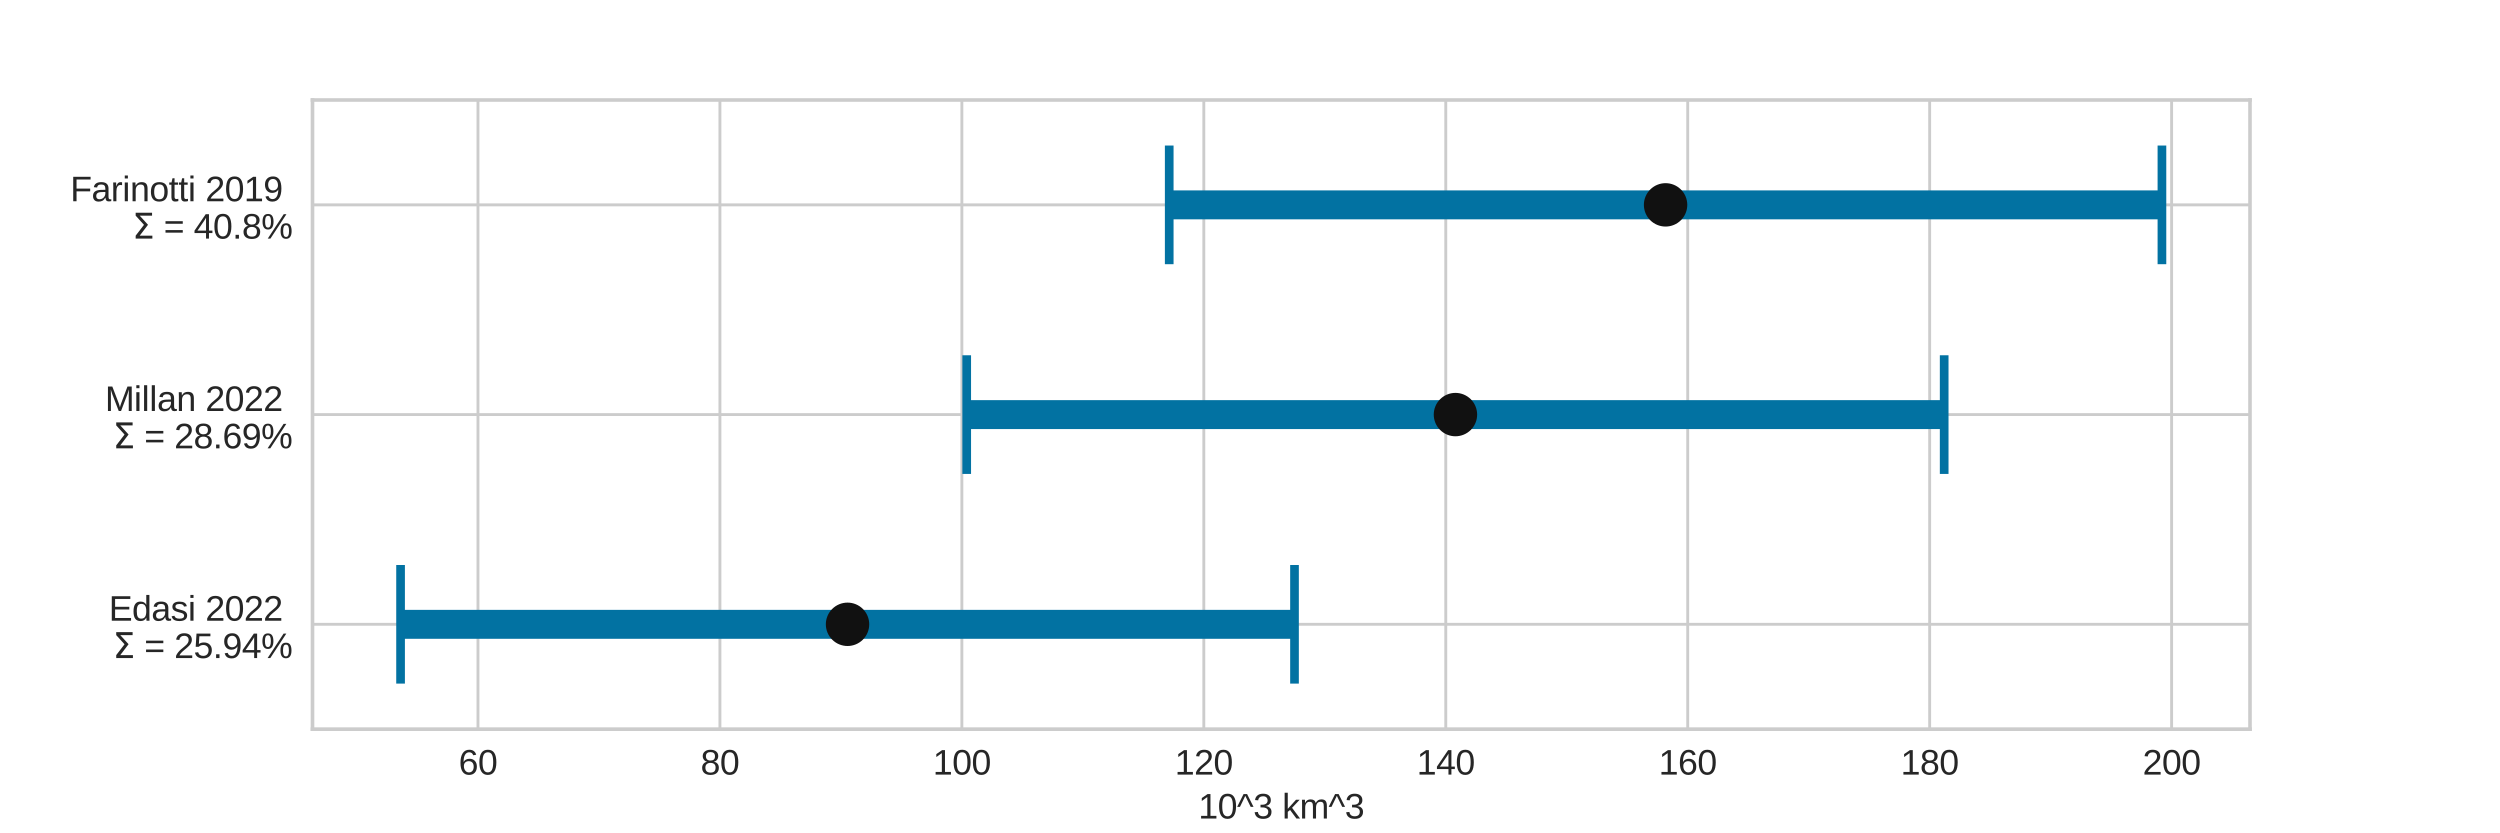 <?xml version="1.0" encoding="utf-8" standalone="no"?>
<!DOCTYPE svg PUBLIC "-//W3C//DTD SVG 1.1//EN"
  "http://www.w3.org/Graphics/SVG/1.1/DTD/svg11.dtd">
<svg xmlns:xlink="http://www.w3.org/1999/xlink" width="864pt" height="288pt" viewBox="0 0 864 288" xmlns="http://www.w3.org/2000/svg" version="1.1">
 <defs>
  <style type="text/css">*{stroke-linejoin: round; stroke-linecap: butt}</style>
 </defs>
 <g id="figure_1">
  <g id="patch_1">
   <path d="M 0 288 
L 864 288 
L 864 0 
L 0 0 
z
" style="fill: #ffffff"/>
  </g>
  <g id="axes_1">
   <g id="patch_2">
    <path d="M 108 252 
L 777.6 252 
L 777.6 34.56 
L 108 34.56 
z
" style="fill: #ffffff"/>
   </g>
   <g id="matplotlib.axis_1">
    <g id="xtick_1">
     <g id="line2d_1">
      <path d="M 165.187 252 
L 165.187 34.56 
" clip-path="url(#pb46210d2eb)" style="fill: none; stroke: #cccccc; stroke-linecap: round"/>
     </g>
     <g id="line2d_2"/>
     <g id="text_1">
      <!-- 60 -->
      <g style="fill: #262626" transform="translate(158.514 267.696)scale(0.12 -0.12)">
       <defs>
        <path id="LiberationSans-36" d="M 3278 1441 
Q 3278 744 2900 340 
Q 2522 -63 1856 -63 
Q 1113 -63 719 490 
Q 325 1044 325 2100 
Q 325 3244 734 3856 
Q 1144 4469 1900 4469 
Q 2897 4469 3156 3572 
L 2619 3475 
Q 2453 4013 1894 4013 
Q 1413 4013 1148 3564 
Q 884 3116 884 2266 
Q 1038 2550 1316 2698 
Q 1594 2847 1953 2847 
Q 2563 2847 2920 2465 
Q 3278 2084 3278 1441 
z
M 2706 1416 
Q 2706 1894 2472 2153 
Q 2238 2413 1819 2413 
Q 1425 2413 1183 2183 
Q 941 1953 941 1550 
Q 941 1041 1192 716 
Q 1444 391 1838 391 
Q 2244 391 2475 664 
Q 2706 938 2706 1416 
z
" transform="scale(0.016)"/>
        <path id="LiberationSans-30" d="M 3309 2203 
Q 3309 1100 2920 518 
Q 2531 -63 1772 -63 
Q 1013 -63 631 515 
Q 250 1094 250 2203 
Q 250 3338 620 3903 
Q 991 4469 1791 4469 
Q 2569 4469 2939 3897 
Q 3309 3325 3309 2203 
z
M 2738 2203 
Q 2738 3156 2517 3584 
Q 2297 4013 1791 4013 
Q 1272 4013 1045 3591 
Q 819 3169 819 2203 
Q 819 1266 1048 831 
Q 1278 397 1778 397 
Q 2275 397 2506 840 
Q 2738 1284 2738 2203 
z
" transform="scale(0.016)"/>
       </defs>
       <use xlink:href="#LiberationSans-36"/>
       <use xlink:href="#LiberationSans-30" x="55.615"/>
      </g>
     </g>
    </g>
    <g id="xtick_2">
     <g id="line2d_3">
      <path d="M 248.805 252 
L 248.805 34.56 
" clip-path="url(#pb46210d2eb)" style="fill: none; stroke: #cccccc; stroke-linecap: round"/>
     </g>
     <g id="line2d_4"/>
     <g id="text_2">
      <!-- 80 -->
      <g style="fill: #262626" transform="translate(242.131 267.696)scale(0.12 -0.12)">
       <defs>
        <path id="LiberationSans-38" d="M 3281 1228 
Q 3281 619 2893 278 
Q 2506 -63 1781 -63 
Q 1075 -63 676 271 
Q 278 606 278 1222 
Q 278 1653 525 1947 
Q 772 2241 1156 2303 
L 1156 2316 
Q 797 2400 589 2681 
Q 381 2963 381 3341 
Q 381 3844 757 4156 
Q 1134 4469 1769 4469 
Q 2419 4469 2795 4162 
Q 3172 3856 3172 3334 
Q 3172 2956 2962 2675 
Q 2753 2394 2391 2322 
L 2391 2309 
Q 2813 2241 3047 1952 
Q 3281 1663 3281 1228 
z
M 2588 3303 
Q 2588 4050 1769 4050 
Q 1372 4050 1164 3862 
Q 956 3675 956 3303 
Q 956 2925 1170 2726 
Q 1384 2528 1775 2528 
Q 2172 2528 2380 2711 
Q 2588 2894 2588 3303 
z
M 2697 1281 
Q 2697 1691 2453 1898 
Q 2209 2106 1769 2106 
Q 1341 2106 1100 1882 
Q 859 1659 859 1269 
Q 859 359 1788 359 
Q 2247 359 2472 579 
Q 2697 800 2697 1281 
z
" transform="scale(0.016)"/>
       </defs>
       <use xlink:href="#LiberationSans-38"/>
       <use xlink:href="#LiberationSans-30" x="55.615"/>
      </g>
     </g>
    </g>
    <g id="xtick_3">
     <g id="line2d_5">
      <path d="M 332.422 252 
L 332.422 34.56 
" clip-path="url(#pb46210d2eb)" style="fill: none; stroke: #cccccc; stroke-linecap: round"/>
     </g>
     <g id="line2d_6"/>
     <g id="text_3">
      <!-- 100 -->
      <g style="fill: #262626" transform="translate(322.412 267.696)scale(0.12 -0.12)">
       <defs>
        <path id="LiberationSans-31" d="M 488 0 
L 488 478 
L 1609 478 
L 1609 3866 
L 616 3156 
L 616 3688 
L 1656 4403 
L 2175 4403 
L 2175 478 
L 3247 478 
L 3247 0 
L 488 0 
z
" transform="scale(0.016)"/>
       </defs>
       <use xlink:href="#LiberationSans-31"/>
       <use xlink:href="#LiberationSans-30" x="55.615"/>
       <use xlink:href="#LiberationSans-30" x="111.23"/>
      </g>
     </g>
    </g>
    <g id="xtick_4">
     <g id="line2d_7">
      <path d="M 416.039 252 
L 416.039 34.56 
" clip-path="url(#pb46210d2eb)" style="fill: none; stroke: #cccccc; stroke-linecap: round"/>
     </g>
     <g id="line2d_8"/>
     <g id="text_4">
      <!-- 120 -->
      <g style="fill: #262626" transform="translate(406.03 267.696)scale(0.12 -0.12)">
       <defs>
        <path id="LiberationSans-32" d="M 322 0 
L 322 397 
Q 481 763 711 1042 
Q 941 1322 1194 1548 
Q 1447 1775 1695 1969 
Q 1944 2163 2144 2356 
Q 2344 2550 2467 2762 
Q 2591 2975 2591 3244 
Q 2591 3606 2378 3806 
Q 2166 4006 1788 4006 
Q 1428 4006 1195 3811 
Q 963 3616 922 3263 
L 347 3316 
Q 409 3844 795 4156 
Q 1181 4469 1788 4469 
Q 2453 4469 2811 4155 
Q 3169 3841 3169 3263 
Q 3169 3006 3051 2753 
Q 2934 2500 2703 2247 
Q 2472 1994 1819 1463 
Q 1459 1169 1246 933 
Q 1034 697 941 478 
L 3238 478 
L 3238 0 
L 322 0 
z
" transform="scale(0.016)"/>
       </defs>
       <use xlink:href="#LiberationSans-31"/>
       <use xlink:href="#LiberationSans-32" x="55.615"/>
       <use xlink:href="#LiberationSans-30" x="111.23"/>
      </g>
     </g>
    </g>
    <g id="xtick_5">
     <g id="line2d_9">
      <path d="M 499.656 252 
L 499.656 34.56 
" clip-path="url(#pb46210d2eb)" style="fill: none; stroke: #cccccc; stroke-linecap: round"/>
     </g>
     <g id="line2d_10"/>
     <g id="text_5">
      <!-- 140 -->
      <g style="fill: #262626" transform="translate(489.647 267.696)scale(0.12 -0.12)">
       <defs>
        <path id="LiberationSans-34" d="M 2753 997 
L 2753 0 
L 2222 0 
L 2222 997 
L 147 997 
L 147 1434 
L 2163 4403 
L 2753 4403 
L 2753 1441 
L 3372 1441 
L 3372 997 
L 2753 997 
z
M 2222 3769 
Q 2216 3750 2134 3603 
Q 2053 3456 2013 3397 
L 884 1734 
L 716 1503 
L 666 1441 
L 2222 1441 
L 2222 3769 
z
" transform="scale(0.016)"/>
       </defs>
       <use xlink:href="#LiberationSans-31"/>
       <use xlink:href="#LiberationSans-34" x="55.615"/>
       <use xlink:href="#LiberationSans-30" x="111.23"/>
      </g>
     </g>
    </g>
    <g id="xtick_6">
     <g id="line2d_11">
      <path d="M 583.274 252 
L 583.274 34.56 
" clip-path="url(#pb46210d2eb)" style="fill: none; stroke: #cccccc; stroke-linecap: round"/>
     </g>
     <g id="line2d_12"/>
     <g id="text_6">
      <!-- 160 -->
      <g style="fill: #262626" transform="translate(573.264 267.696)scale(0.12 -0.12)">
       <use xlink:href="#LiberationSans-31"/>
       <use xlink:href="#LiberationSans-36" x="55.615"/>
       <use xlink:href="#LiberationSans-30" x="111.23"/>
      </g>
     </g>
    </g>
    <g id="xtick_7">
     <g id="line2d_13">
      <path d="M 666.891 252 
L 666.891 34.56 
" clip-path="url(#pb46210d2eb)" style="fill: none; stroke: #cccccc; stroke-linecap: round"/>
     </g>
     <g id="line2d_14"/>
     <g id="text_7">
      <!-- 180 -->
      <g style="fill: #262626" transform="translate(656.881 267.696)scale(0.12 -0.12)">
       <use xlink:href="#LiberationSans-31"/>
       <use xlink:href="#LiberationSans-38" x="55.615"/>
       <use xlink:href="#LiberationSans-30" x="111.23"/>
      </g>
     </g>
    </g>
    <g id="xtick_8">
     <g id="line2d_15">
      <path d="M 750.508 252 
L 750.508 34.56 
" clip-path="url(#pb46210d2eb)" style="fill: none; stroke: #cccccc; stroke-linecap: round"/>
     </g>
     <g id="line2d_16"/>
     <g id="text_8">
      <!-- 200 -->
      <g style="fill: #262626" transform="translate(740.499 267.696)scale(0.12 -0.12)">
       <use xlink:href="#LiberationSans-32"/>
       <use xlink:href="#LiberationSans-30" x="55.615"/>
       <use xlink:href="#LiberationSans-30" x="111.23"/>
      </g>
     </g>
    </g>
    <g id="text_9">
     <!-- 10^3 km^3 -->
     <g style="fill: #262626" transform="translate(414.158 282.882)scale(0.12 -0.12)">
      <defs>
       <path id="LiberationSans-5e" d="M 2459 2103 
L 1494 4081 
L 538 2103 
L 31 2103 
L 1181 4403 
L 1816 4403 
L 2972 2103 
L 2459 2103 
z
" transform="scale(0.016)"/>
       <path id="LiberationSans-33" d="M 3278 1216 
Q 3278 606 2890 271 
Q 2503 -63 1784 -63 
Q 1116 -63 717 239 
Q 319 541 244 1131 
L 825 1184 
Q 938 403 1784 403 
Q 2209 403 2451 612 
Q 2694 822 2694 1234 
Q 2694 1594 2417 1795 
Q 2141 1997 1619 1997 
L 1300 1997 
L 1300 2484 
L 1606 2484 
Q 2069 2484 2323 2686 
Q 2578 2888 2578 3244 
Q 2578 3597 2370 3801 
Q 2163 4006 1753 4006 
Q 1381 4006 1151 3815 
Q 922 3625 884 3278 
L 319 3322 
Q 381 3863 767 4166 
Q 1153 4469 1759 4469 
Q 2422 4469 2789 4161 
Q 3156 3853 3156 3303 
Q 3156 2881 2920 2617 
Q 2684 2353 2234 2259 
L 2234 2247 
Q 2728 2194 3003 1916 
Q 3278 1638 3278 1216 
z
" transform="scale(0.016)"/>
       <path id="LiberationSans-20" transform="scale(0.016)"/>
       <path id="LiberationSans-6b" d="M 2550 0 
L 1406 1544 
L 994 1203 
L 994 0 
L 431 0 
L 431 4638 
L 994 4638 
L 994 1741 
L 2478 3381 
L 3138 3381 
L 1766 1928 
L 3209 0 
L 2550 0 
z
" transform="scale(0.016)"/>
       <path id="LiberationSans-6d" d="M 2400 0 
L 2400 2144 
Q 2400 2634 2265 2821 
Q 2131 3009 1781 3009 
Q 1422 3009 1212 2734 
Q 1003 2459 1003 1959 
L 1003 0 
L 444 0 
L 444 2659 
Q 444 3250 425 3381 
L 956 3381 
Q 959 3366 962 3297 
Q 966 3228 970 3139 
Q 975 3050 981 2803 
L 991 2803 
Q 1172 3163 1406 3303 
Q 1641 3444 1978 3444 
Q 2363 3444 2586 3291 
Q 2809 3138 2897 2803 
L 2906 2803 
Q 3081 3144 3329 3294 
Q 3578 3444 3931 3444 
Q 4444 3444 4676 3166 
Q 4909 2888 4909 2253 
L 4909 0 
L 4353 0 
L 4353 2144 
Q 4353 2634 4218 2821 
Q 4084 3009 3734 3009 
Q 3366 3009 3161 2736 
Q 2956 2463 2956 1959 
L 2956 0 
L 2400 0 
z
" transform="scale(0.016)"/>
      </defs>
      <use xlink:href="#LiberationSans-31"/>
      <use xlink:href="#LiberationSans-30" x="55.615"/>
      <use xlink:href="#LiberationSans-5e" x="111.23"/>
      <use xlink:href="#LiberationSans-33" x="158.154"/>
      <use xlink:href="#LiberationSans-20" x="213.77"/>
      <use xlink:href="#LiberationSans-6b" x="241.553"/>
      <use xlink:href="#LiberationSans-6d" x="291.553"/>
      <use xlink:href="#LiberationSans-5e" x="374.854"/>
      <use xlink:href="#LiberationSans-33" x="421.777"/>
     </g>
    </g>
   </g>
   <g id="matplotlib.axis_2">
    <g id="ytick_1">
     <g id="line2d_17">
      <path d="M 108 215.76 
L 777.6 215.76 
" clip-path="url(#pb46210d2eb)" style="fill: none; stroke: #cccccc; stroke-linecap: round"/>
     </g>
     <g id="line2d_18"/>
     <g id="text_10">
      <!-- Edasi 2022  -->
      <g style="fill: #262626" transform="translate(37.623 214.515)scale(0.12 -0.12)">
       <defs>
        <path id="LiberationSans-45" d="M 525 0 
L 525 4403 
L 3866 4403 
L 3866 3916 
L 1122 3916 
L 1122 2503 
L 3678 2503 
L 3678 2022 
L 1122 2022 
L 1122 488 
L 3994 488 
L 3994 0 
L 525 0 
z
" transform="scale(0.016)"/>
        <path id="LiberationSans-64" d="M 2566 544 
Q 2409 219 2151 78 
Q 1894 -63 1513 -63 
Q 872 -63 570 368 
Q 269 800 269 1675 
Q 269 3444 1513 3444 
Q 1897 3444 2153 3303 
Q 2409 3163 2566 2856 
L 2572 2856 
L 2566 3234 
L 2566 4638 
L 3128 4638 
L 3128 697 
Q 3128 169 3147 0 
L 2609 0 
Q 2600 50 2589 231 
Q 2578 413 2578 544 
L 2566 544 
z
M 859 1694 
Q 859 984 1046 678 
Q 1234 372 1656 372 
Q 2134 372 2350 703 
Q 2566 1034 2566 1731 
Q 2566 2403 2350 2715 
Q 2134 3028 1663 3028 
Q 1238 3028 1048 2714 
Q 859 2400 859 1694 
z
" transform="scale(0.016)"/>
        <path id="LiberationSans-61" d="M 1294 -63 
Q 784 -63 528 206 
Q 272 475 272 944 
Q 272 1469 617 1750 
Q 963 2031 1731 2050 
L 2491 2063 
L 2491 2247 
Q 2491 2659 2316 2837 
Q 2141 3016 1766 3016 
Q 1388 3016 1216 2887 
Q 1044 2759 1009 2478 
L 422 2531 
Q 566 3444 1778 3444 
Q 2416 3444 2737 3151 
Q 3059 2859 3059 2306 
L 3059 850 
Q 3059 600 3125 473 
Q 3191 347 3375 347 
Q 3456 347 3559 369 
L 3559 19 
Q 3347 -31 3125 -31 
Q 2813 -31 2670 133 
Q 2528 297 2509 647 
L 2491 647 
Q 2275 259 1989 98 
Q 1703 -63 1294 -63 
z
M 1422 359 
Q 1731 359 1972 500 
Q 2213 641 2352 886 
Q 2491 1131 2491 1391 
L 2491 1669 
L 1875 1656 
Q 1478 1650 1273 1575 
Q 1069 1500 959 1344 
Q 850 1188 850 934 
Q 850 659 998 509 
Q 1147 359 1422 359 
z
" transform="scale(0.016)"/>
        <path id="LiberationSans-73" d="M 2969 934 
Q 2969 456 2608 196 
Q 2247 -63 1597 -63 
Q 966 -63 623 145 
Q 281 353 178 794 
L 675 891 
Q 747 619 972 492 
Q 1197 366 1597 366 
Q 2025 366 2223 497 
Q 2422 628 2422 891 
Q 2422 1091 2284 1216 
Q 2147 1341 1841 1422 
L 1438 1528 
Q 953 1653 748 1773 
Q 544 1894 428 2066 
Q 313 2238 313 2488 
Q 313 2950 642 3192 
Q 972 3434 1603 3434 
Q 2163 3434 2492 3237 
Q 2822 3041 2909 2606 
L 2403 2544 
Q 2356 2769 2151 2889 
Q 1947 3009 1603 3009 
Q 1222 3009 1040 2893 
Q 859 2778 859 2544 
Q 859 2400 934 2306 
Q 1009 2213 1156 2147 
Q 1303 2081 1775 1966 
Q 2222 1853 2419 1758 
Q 2616 1663 2730 1547 
Q 2844 1431 2906 1279 
Q 2969 1128 2969 934 
z
" transform="scale(0.016)"/>
        <path id="LiberationSans-69" d="M 428 4100 
L 428 4638 
L 991 4638 
L 991 4100 
L 428 4100 
z
M 428 0 
L 428 3381 
L 991 3381 
L 991 0 
L 428 0 
z
" transform="scale(0.016)"/>
       </defs>
       <use xlink:href="#LiberationSans-45"/>
       <use xlink:href="#LiberationSans-64" x="66.699"/>
       <use xlink:href="#LiberationSans-61" x="122.314"/>
       <use xlink:href="#LiberationSans-73" x="177.93"/>
       <use xlink:href="#LiberationSans-69" x="227.93"/>
       <use xlink:href="#LiberationSans-20" x="250.146"/>
       <use xlink:href="#LiberationSans-32" x="277.93"/>
       <use xlink:href="#LiberationSans-30" x="333.545"/>
       <use xlink:href="#LiberationSans-32" x="389.16"/>
       <use xlink:href="#LiberationSans-32" x="444.775"/>
       <use xlink:href="#LiberationSans-20" x="500.391"/>
      </g>
      <!-- $\Sigma$ = 25.94% -->
      <g style="fill: #262626" transform="translate(38.96 227.44)scale(0.12 -0.12)">
       <defs>
        <path id="DejaVuSans-3a3" d="M 1353 531 
L 3634 531 
L 3634 0 
L 628 0 
L 628 531 
L 2125 2481 
L 628 4134 
L 628 4666 
L 3578 4666 
L 3578 4134 
L 1353 4134 
L 2850 2494 
L 1353 531 
z
" transform="scale(0.016)"/>
        <path id="LiberationSans-3d" d="M 313 2675 
L 313 3138 
L 3422 3138 
L 3422 2675 
L 313 2675 
z
M 313 1075 
L 313 1538 
L 3422 1538 
L 3422 1075 
L 313 1075 
z
" transform="scale(0.016)"/>
        <path id="LiberationSans-35" d="M 3291 1434 
Q 3291 738 2877 337 
Q 2463 -63 1728 -63 
Q 1113 -63 734 206 
Q 356 475 256 984 
L 825 1050 
Q 1003 397 1741 397 
Q 2194 397 2450 670 
Q 2706 944 2706 1422 
Q 2706 1838 2448 2094 
Q 2191 2350 1753 2350 
Q 1525 2350 1328 2278 
Q 1131 2206 934 2034 
L 384 2034 
L 531 4403 
L 3034 4403 
L 3034 3925 
L 1044 3925 
L 959 2528 
Q 1325 2809 1869 2809 
Q 2519 2809 2905 2428 
Q 3291 2047 3291 1434 
z
" transform="scale(0.016)"/>
        <path id="LiberationSans-2e" d="M 584 0 
L 584 684 
L 1194 684 
L 1194 0 
L 584 0 
z
" transform="scale(0.016)"/>
        <path id="LiberationSans-39" d="M 3256 2291 
Q 3256 1156 2842 546 
Q 2428 -63 1663 -63 
Q 1147 -63 836 154 
Q 525 372 391 856 
L 928 941 
Q 1097 391 1672 391 
Q 2156 391 2422 841 
Q 2688 1291 2700 2125 
Q 2575 1844 2272 1673 
Q 1969 1503 1606 1503 
Q 1013 1503 656 1909 
Q 300 2316 300 2988 
Q 300 3678 687 4073 
Q 1075 4469 1766 4469 
Q 2500 4469 2878 3925 
Q 3256 3381 3256 2291 
z
M 2644 2834 
Q 2644 3366 2400 3689 
Q 2156 4013 1747 4013 
Q 1341 4013 1106 3736 
Q 872 3459 872 2988 
Q 872 2506 1106 2226 
Q 1341 1947 1741 1947 
Q 1984 1947 2193 2058 
Q 2403 2169 2523 2372 
Q 2644 2575 2644 2834 
z
" transform="scale(0.016)"/>
        <path id="LiberationSans-25" d="M 5463 1356 
Q 5463 684 5209 323 
Q 4956 -38 4463 -38 
Q 3975 -38 3726 314 
Q 3478 666 3478 1356 
Q 3478 2069 3717 2417 
Q 3956 2766 4475 2766 
Q 4988 2766 5225 2408 
Q 5463 2050 5463 1356 
z
M 1647 0 
L 1163 0 
L 4044 4403 
L 4534 4403 
L 1647 0 
z
M 1231 4441 
Q 1728 4441 1968 4091 
Q 2209 3741 2209 3047 
Q 2209 2369 1961 2003 
Q 1713 1638 1219 1638 
Q 725 1638 476 2000 
Q 228 2363 228 3047 
Q 228 3744 468 4092 
Q 709 4441 1231 4441 
z
M 5000 1356 
Q 5000 1916 4879 2167 
Q 4759 2419 4475 2419 
Q 4191 2419 4064 2172 
Q 3938 1925 3938 1356 
Q 3938 822 4061 564 
Q 4184 306 4469 306 
Q 4744 306 4872 567 
Q 5000 828 5000 1356 
z
M 1750 3047 
Q 1750 3597 1631 3850 
Q 1513 4103 1231 4103 
Q 938 4103 813 3854 
Q 688 3606 688 3047 
Q 688 2506 813 2248 
Q 938 1991 1225 1991 
Q 1497 1991 1623 2253 
Q 1750 2516 1750 3047 
z
" transform="scale(0.016)"/>
       </defs>
       <use xlink:href="#DejaVuSans-3a3" transform="translate(0 0.094)"/>
       <use xlink:href="#LiberationSans-20" transform="translate(63.184 0.094)"/>
       <use xlink:href="#LiberationSans-3d" transform="translate(90.967 0.094)"/>
       <use xlink:href="#LiberationSans-20" transform="translate(149.365 0.094)"/>
       <use xlink:href="#LiberationSans-32" transform="translate(177.148 0.094)"/>
       <use xlink:href="#LiberationSans-35" transform="translate(232.764 0.094)"/>
       <use xlink:href="#LiberationSans-2e" transform="translate(288.379 0.094)"/>
       <use xlink:href="#LiberationSans-39" transform="translate(316.162 0.094)"/>
       <use xlink:href="#LiberationSans-34" transform="translate(371.777 0.094)"/>
       <use xlink:href="#LiberationSans-25" transform="translate(427.393 0.094)"/>
      </g>
     </g>
    </g>
    <g id="ytick_2">
     <g id="line2d_19">
      <path d="M 108 143.28 
L 777.6 143.28 
" clip-path="url(#pb46210d2eb)" style="fill: none; stroke: #cccccc; stroke-linecap: round"/>
     </g>
     <g id="line2d_20"/>
     <g id="text_11">
      <!-- Millan 2022  -->
      <g style="fill: #262626" transform="translate(36.299 142.035)scale(0.12 -0.12)">
       <defs>
        <path id="LiberationSans-4d" d="M 4269 0 
L 4269 2938 
Q 4269 3425 4297 3875 
Q 4144 3316 4022 3000 
L 2884 0 
L 2466 0 
L 1313 3000 
L 1138 3531 
L 1034 3875 
L 1044 3528 
L 1056 2938 
L 1056 0 
L 525 0 
L 525 4403 
L 1309 4403 
L 2481 1350 
Q 2544 1166 2601 955 
Q 2659 744 2678 650 
Q 2703 775 2783 1029 
Q 2863 1284 2891 1350 
L 4041 4403 
L 4806 4403 
L 4806 0 
L 4269 0 
z
" transform="scale(0.016)"/>
        <path id="LiberationSans-6c" d="M 431 0 
L 431 4638 
L 994 4638 
L 994 0 
L 431 0 
z
" transform="scale(0.016)"/>
        <path id="LiberationSans-6e" d="M 2578 0 
L 2578 2144 
Q 2578 2478 2512 2662 
Q 2447 2847 2303 2928 
Q 2159 3009 1881 3009 
Q 1475 3009 1240 2731 
Q 1006 2453 1006 1959 
L 1006 0 
L 444 0 
L 444 2659 
Q 444 3250 425 3381 
L 956 3381 
Q 959 3366 962 3297 
Q 966 3228 970 3139 
Q 975 3050 981 2803 
L 991 2803 
Q 1184 3153 1439 3298 
Q 1694 3444 2072 3444 
Q 2628 3444 2886 3167 
Q 3144 2891 3144 2253 
L 3144 0 
L 2578 0 
z
" transform="scale(0.016)"/>
       </defs>
       <use xlink:href="#LiberationSans-4d"/>
       <use xlink:href="#LiberationSans-69" x="83.301"/>
       <use xlink:href="#LiberationSans-6c" x="105.518"/>
       <use xlink:href="#LiberationSans-6c" x="127.734"/>
       <use xlink:href="#LiberationSans-61" x="149.951"/>
       <use xlink:href="#LiberationSans-6e" x="205.566"/>
       <use xlink:href="#LiberationSans-20" x="261.182"/>
       <use xlink:href="#LiberationSans-32" x="288.965"/>
       <use xlink:href="#LiberationSans-30" x="344.58"/>
       <use xlink:href="#LiberationSans-32" x="400.195"/>
       <use xlink:href="#LiberationSans-32" x="455.811"/>
       <use xlink:href="#LiberationSans-20" x="511.426"/>
      </g>
      <!-- $\Sigma$ = 28.69% -->
      <g style="fill: #262626" transform="translate(38.96 154.96)scale(0.12 -0.12)">
       <use xlink:href="#DejaVuSans-3a3" transform="translate(0 0.094)"/>
       <use xlink:href="#LiberationSans-20" transform="translate(63.184 0.094)"/>
       <use xlink:href="#LiberationSans-3d" transform="translate(90.967 0.094)"/>
       <use xlink:href="#LiberationSans-20" transform="translate(149.365 0.094)"/>
       <use xlink:href="#LiberationSans-32" transform="translate(177.148 0.094)"/>
       <use xlink:href="#LiberationSans-38" transform="translate(232.764 0.094)"/>
       <use xlink:href="#LiberationSans-2e" transform="translate(288.379 0.094)"/>
       <use xlink:href="#LiberationSans-36" transform="translate(316.162 0.094)"/>
       <use xlink:href="#LiberationSans-39" transform="translate(371.777 0.094)"/>
       <use xlink:href="#LiberationSans-25" transform="translate(427.393 0.094)"/>
      </g>
     </g>
    </g>
    <g id="ytick_3">
     <g id="line2d_21">
      <path d="M 108 70.8 
L 777.6 70.8 
" clip-path="url(#pb46210d2eb)" style="fill: none; stroke: #cccccc; stroke-linecap: round"/>
     </g>
     <g id="line2d_22"/>
     <g id="text_12">
      <!-- Farinotti 2019  -->
      <g style="fill: #262626" transform="translate(24.296 69.555)scale(0.12 -0.12)">
       <defs>
        <path id="LiberationSans-46" d="M 1122 3916 
L 1122 2278 
L 3578 2278 
L 3578 1784 
L 1122 1784 
L 1122 0 
L 525 0 
L 525 4403 
L 3653 4403 
L 3653 3916 
L 1122 3916 
z
" transform="scale(0.016)"/>
        <path id="LiberationSans-72" d="M 444 0 
L 444 2594 
Q 444 2950 425 3381 
L 956 3381 
Q 981 2806 981 2691 
L 994 2691 
Q 1128 3125 1303 3284 
Q 1478 3444 1797 3444 
Q 1909 3444 2025 3413 
L 2025 2897 
Q 1913 2928 1725 2928 
Q 1375 2928 1190 2626 
Q 1006 2325 1006 1763 
L 1006 0 
L 444 0 
z
" transform="scale(0.016)"/>
        <path id="LiberationSans-6f" d="M 3291 1694 
Q 3291 806 2900 371 
Q 2509 -63 1766 -63 
Q 1025 -63 647 389 
Q 269 841 269 1694 
Q 269 3444 1784 3444 
Q 2559 3444 2925 3017 
Q 3291 2591 3291 1694 
z
M 2700 1694 
Q 2700 2394 2492 2711 
Q 2284 3028 1794 3028 
Q 1300 3028 1079 2704 
Q 859 2381 859 1694 
Q 859 1025 1076 689 
Q 1294 353 1759 353 
Q 2266 353 2483 678 
Q 2700 1003 2700 1694 
z
" transform="scale(0.016)"/>
        <path id="LiberationSans-74" d="M 1731 25 
Q 1453 -50 1163 -50 
Q 488 -50 488 716 
L 488 2972 
L 97 2972 
L 97 3381 
L 509 3381 
L 675 4138 
L 1050 4138 
L 1050 3381 
L 1675 3381 
L 1675 2972 
L 1050 2972 
L 1050 838 
Q 1050 594 1129 495 
Q 1209 397 1406 397 
Q 1519 397 1731 441 
L 1731 25 
z
" transform="scale(0.016)"/>
       </defs>
       <use xlink:href="#LiberationSans-46"/>
       <use xlink:href="#LiberationSans-61" x="61.084"/>
       <use xlink:href="#LiberationSans-72" x="116.699"/>
       <use xlink:href="#LiberationSans-69" x="150"/>
       <use xlink:href="#LiberationSans-6e" x="172.217"/>
       <use xlink:href="#LiberationSans-6f" x="227.832"/>
       <use xlink:href="#LiberationSans-74" x="283.447"/>
       <use xlink:href="#LiberationSans-74" x="311.23"/>
       <use xlink:href="#LiberationSans-69" x="339.014"/>
       <use xlink:href="#LiberationSans-20" x="361.23"/>
       <use xlink:href="#LiberationSans-32" x="389.014"/>
       <use xlink:href="#LiberationSans-30" x="444.629"/>
       <use xlink:href="#LiberationSans-31" x="500.244"/>
       <use xlink:href="#LiberationSans-39" x="555.859"/>
       <use xlink:href="#LiberationSans-20" x="611.475"/>
      </g>
      <!-- $\Sigma$ = 40.8% -->
      <g style="fill: #262626" transform="translate(45.68 82.481)scale(0.12 -0.12)">
       <use xlink:href="#DejaVuSans-3a3" transform="translate(0 0.094)"/>
       <use xlink:href="#LiberationSans-20" transform="translate(63.184 0.094)"/>
       <use xlink:href="#LiberationSans-3d" transform="translate(90.967 0.094)"/>
       <use xlink:href="#LiberationSans-20" transform="translate(149.365 0.094)"/>
       <use xlink:href="#LiberationSans-34" transform="translate(177.148 0.094)"/>
       <use xlink:href="#LiberationSans-30" transform="translate(232.764 0.094)"/>
       <use xlink:href="#LiberationSans-2e" transform="translate(288.379 0.094)"/>
       <use xlink:href="#LiberationSans-38" transform="translate(316.162 0.094)"/>
       <use xlink:href="#LiberationSans-25" transform="translate(371.777 0.094)"/>
      </g>
     </g>
    </g>
   </g>
   <g id="LineCollection_1">
    <path d="M 138.436 215.76 
L 447.38 215.76 
" clip-path="url(#pb46210d2eb)" style="fill: none; stroke: #0272a2; stroke-width: 10"/>
    <path d="M 334.094 143.28 
L 671.908 143.28 
" clip-path="url(#pb46210d2eb)" style="fill: none; stroke: #0272a2; stroke-width: 10"/>
    <path d="M 404.082 70.8 
L 747.164 70.8 
" clip-path="url(#pb46210d2eb)" style="fill: none; stroke: #0272a2; stroke-width: 10"/>
   </g>
   <g id="line2d_23">
    <defs>
     <path id="m62fabfc00d" d="M 0 20.5 
L 0 -20.5 
" style="stroke: #0272a2; stroke-width: 3"/>
    </defs>
    <g clip-path="url(#pb46210d2eb)">
     <use xlink:href="#m62fabfc00d" x="138.436" y="215.76" style="fill: #0272a2; stroke: #0272a2; stroke-width: 3"/>
     <use xlink:href="#m62fabfc00d" x="334.094" y="143.28" style="fill: #0272a2; stroke: #0272a2; stroke-width: 3"/>
     <use xlink:href="#m62fabfc00d" x="404.082" y="70.8" style="fill: #0272a2; stroke: #0272a2; stroke-width: 3"/>
    </g>
   </g>
   <g id="line2d_24">
    <g clip-path="url(#pb46210d2eb)">
     <use xlink:href="#m62fabfc00d" x="447.38" y="215.76" style="fill: #0272a2; stroke: #0272a2; stroke-width: 3"/>
     <use xlink:href="#m62fabfc00d" x="671.908" y="143.28" style="fill: #0272a2; stroke: #0272a2; stroke-width: 3"/>
     <use xlink:href="#m62fabfc00d" x="747.164" y="70.8" style="fill: #0272a2; stroke: #0272a2; stroke-width: 3"/>
    </g>
   </g>
   <g id="line2d_25">
    <defs>
     <path id="m9236b88657" d="M 0 7.5 
C 1.989 7.5 3.897 6.71 5.303 5.303 
C 6.71 3.897 7.5 1.989 7.5 0 
C 7.5 -1.989 6.71 -3.897 5.303 -5.303 
C 3.897 -6.71 1.989 -7.5 0 -7.5 
C -1.989 -7.5 -3.897 -6.71 -5.303 -5.303 
C -6.71 -3.897 -7.5 -1.989 -7.5 0 
C -7.5 1.989 -6.71 3.897 -5.303 5.303 
C -3.897 6.71 -1.989 7.5 0 7.5 
z
"/>
    </defs>
    <g clip-path="url(#pb46210d2eb)">
     <use xlink:href="#m9236b88657" x="292.908" y="215.76" style="fill: #111111"/>
     <use xlink:href="#m9236b88657" x="503.001" y="143.28" style="fill: #111111"/>
     <use xlink:href="#m9236b88657" x="575.623" y="70.8" style="fill: #111111"/>
    </g>
   </g>
   <g id="patch_3">
    <path d="M 108 252 
L 108 34.56 
" style="fill: none; stroke: #cccccc; stroke-width: 1.25; stroke-linejoin: miter; stroke-linecap: square"/>
   </g>
   <g id="patch_4">
    <path d="M 777.6 252 
L 777.6 34.56 
" style="fill: none; stroke: #cccccc; stroke-width: 1.25; stroke-linejoin: miter; stroke-linecap: square"/>
   </g>
   <g id="patch_5">
    <path d="M 108 252 
L 777.6 252 
" style="fill: none; stroke: #cccccc; stroke-width: 1.25; stroke-linejoin: miter; stroke-linecap: square"/>
   </g>
   <g id="patch_6">
    <path d="M 108 34.56 
L 777.6 34.56 
" style="fill: none; stroke: #cccccc; stroke-width: 1.25; stroke-linejoin: miter; stroke-linecap: square"/>
   </g>
  </g>
 </g>
 <defs>
  <clipPath id="pb46210d2eb">
   <rect x="108" y="34.56" width="669.6" height="217.44"/>
  </clipPath>
 </defs>
</svg>
